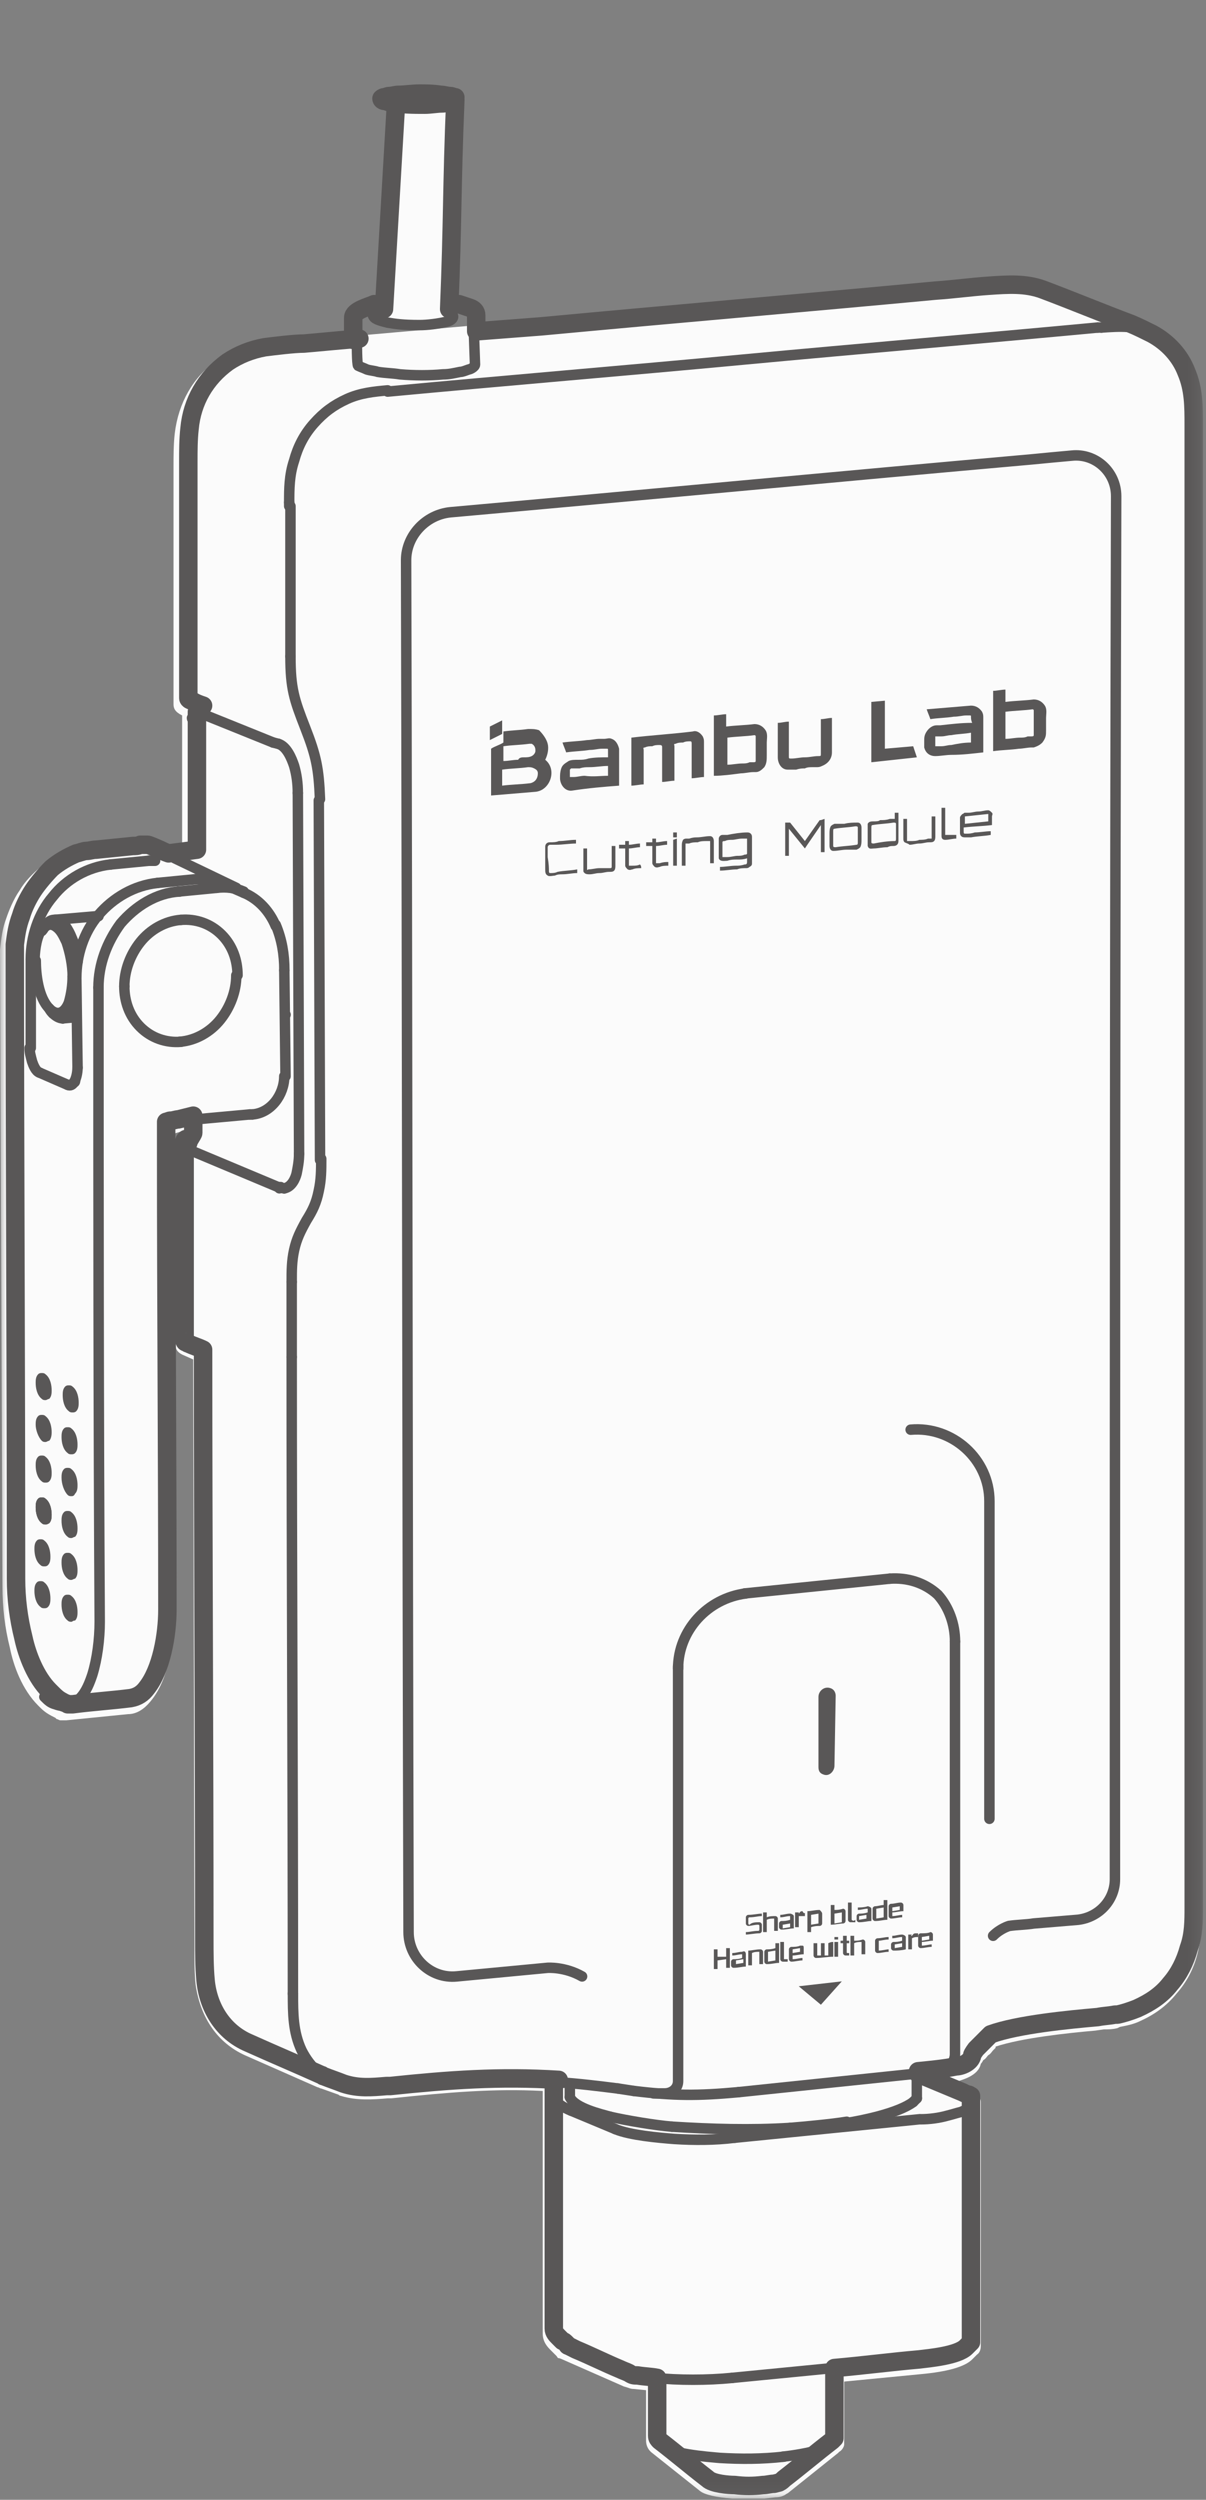 <svg width="98" height="203" viewBox="0 0 98 203" fill="none" xmlns="http://www.w3.org/2000/svg">
<rect x="0" y="0" width="98" height="203" fill="#808080" stroke="none"/>
<g clip-path="url(#clip0_10670_20389)">
<mask id="mask0_10670_20389" style="mask-type:luminance" maskUnits="userSpaceOnUse" x="0" y="0" width="98" height="203">
<path d="M97.8 0H0V202.9H97.8V0Z" fill="white"/>
</mask>
<g mask="url(#mask0_10670_20389)">
<path d="M30.898 25.7C30.998 25.7 31.198 25.8 31.698 25.9C32.298 26 32.798 26 34.198 26.1C34.598 26.1 35.398 26.1 36.298 25.8C36.198 25.7 36.098 25.6 36.098 25.5C36.098 25.4 35.998 25.3 35.998 25.2C36.198 21.6 36.198 19.1 36.298 16.7C36.398 14.5 36.398 12.1 36.498 8.8C36.298 8.8 36.098 8.9 35.898 8.9C35.498 9 34.998 9 34.498 9C34.198 9 33.398 9 32.598 8.9L31.698 25.2C31.698 25.4 31.498 25.6 31.298 25.6C31.198 25.6 31.198 25.6 31.098 25.6C30.998 25.7 30.998 25.7 30.898 25.7Z" fill="#FBFBFB"/>
<path d="M60.5 202.9C60.2 202.9 59.9 202.9 59.5 202.9C58.2 202.8 57.3 202.6 56.9 202.3L53 199.2C52.6 198.9 52.5 198.5 52.5 198.2V194.1L51.5 194C51.2 194 51.1 193.9 50.7 193.8L45.7 191.6C45.7 191.6 45.5 191.5 45.4 191.5C45.3 191.5 45.3 191.4 45.2 191.3L44.7 190.8C44.3 190.4 44.1 190 44.1 189.5V170V169.8C40.1 169.6 36.5 169.9 31.8 170.4H31.5C30.3 170.5 29 170.6 27.7 170.2C27.6 170.2 27.5 170.1 27.5 170.1L26.1 169.6C26 169.6 25.9 169.5 25.8 169.5L19.9 166.9C17.7 165.9 16.3 163.9 15.9 161.2C15.8 160.3 15.8 159.3 15.8 158.4V157.8L15.7 110.4L14.8 110C14.4 109.8 14.2 109.5 14.3 109.1V93.2C14.2 92.9 14.3 92.7 14.4 92.6C14.4 92.5 14.5 92.4 14.6 92.4C14.7 92.3 14.8 92.2 14.9 92.2C14.9 92.2 15 92.2 15 92.1V91.8L14 92.1V94.1L14.1 131.2C14.1 132.4 14 136.1 12.2 138.2C11.7 138.8 11.1 139.2 10.4 139.2L5.4 139.7C5.2 139.7 5.1 139.7 4.9 139.7C4.8 139.7 4.7 139.6 4.6 139.6L4.5 139.5C4.1 139.3 3.7 139.1 3.3 138.7L3.1 138.5C1.8 137.2 1.1 135.3 0.8 133.8C0.4 132.2 0.2 130.6 0.2 128.8L0 77.1C0.1 76.2 0.2 75.4 0.5 74.6C0.7 74 1.1 73 1.6 72.3C2 71.6 2.7 70.9 3.3 70.4C4 69.8 4.7 69.4 5.6 69.1H5.8C6 69 6.4 68.9 6.5 68.9L7.3 68.8L11.2 68.4C11.3 68.4 11.5 68.3 11.7 68.4C11.8 68.4 11.9 68.4 12.8 68.8L13.4 69L14.1 68.9L14.8 68.8V58.4C14.8 58.3 14.8 58.2 14.8 58.1C14.2 57.8 14.1 57.5 14.1 57.2V37.8C14.1 37 14.1 36.1 14.2 35.2C14.5 32.7 15.7 30.6 17.6 29.3C18.6 28.6 19.6 28.2 20.9 28C21.5 27.9 22.8 27.8 23.6 27.7H24.1C24.6 27.7 25 27.6 25.4 27.6C26.2 27.5 27.1 27.4 28.6 27.3L38.8 26.4C40.1 26.3 40.8 26.2 41.4 26.2C42 26.1 42.7 26.1 44 26L80.3 22.7C81.8 22.6 83.3 22.4 85 23.1L92.2 25.9C92.8 26.1 93.8 26.6 94 26.7C95.4 27.4 96.5 28.7 97.1 30.2C97.7 31.7 97.7 33.2 97.7 34.7C97.7 49.8 97.7 64.8 97.7 79.9V155.2C97.7 156.4 97.6 157.5 97.3 158.7C97 159.9 96.4 161 95.6 161.9C94.8 162.9 93.8 163.6 92.7 164.1C92.1 164.4 91.5 164.5 91 164.6L90.8 164.7C90.4 164.8 90.1 164.8 89.7 164.8L89 164.9C86.7 165.1 83 165.5 80.9 166.2C80.9 166.2 80.9 166.2 80.9 166.3L80.7 166.5C80.6 166.6 80.5 166.8 80.3 166.9C80.2 167 80.1 167.2 79.9 167.3C79.9 167.3 79.8 167.5 79.7 167.6C79.5 168.6 78.1 168.9 77.9 169C77.7 169 77.4 169.1 77.2 169.1L79.1 169.9L79 170.3C79 170.3 79 170.3 79.1 170.3L79.2 170C79.5 170.1 79.7 170.4 79.7 170.7V170.9V190.5C79.7 190.6 79.7 191 79.4 191.2L79 191.6C78.4 192.2 77 192.6 74.8 192.8L68.6 193.4V198.4V198.5C68.6 198.7 68.4 199 68.2 199.1L68.1 199.2L64.1 202.4C64 202.5 63.9 202.5 63.8 202.6C63.6 202.7 63.4 202.8 63 202.8L62.1 202.9C61.5 202.9 61 202.9 60.5 202.9Z" fill="#FBFBFB"/>
<path d="M37 8.1L36.9 8.2C36.8 8.2 36.7 8.3 36.6 8.3C36.4 8.3 36.2 8.4 35.9 8.4C35.5 8.4 35 8.5 34.5 8.5C33.7 8.5 32.5 8.5 31.7 8.3C31.5 8.3 31.4 8.2 31.3 8.2C31.1 8.2 31 8.1 31 8C31 8 31.1 7.9 31.2 7.9C31.3 7.9 31.5 7.8 31.6 7.8C31.9 7.8 32.1 7.7 32.4 7.7C32.9 7.7 33.5 7.6 34.1 7.6C34.6 7.6 35.2 7.6 35.8 7.7C36.1 7.7 36.3 7.8 36.6 7.8C36.7 7.8 36.9 7.9 37 7.9C36.9 8 37 8 37 8.1ZM37 8.1C36.7 15.4 36.8 17.8 36.5 25.1" stroke="#595757" stroke-width="1.5" stroke-linecap="round" stroke-linejoin="round"/>
<path d="M31.203 25.1L32.203 8" stroke="#595757" stroke-width="1.5" stroke-linecap="round" stroke-linejoin="round"/>
<path d="M38.803 26.9C41.403 26.7 41.403 26.7 44.003 26.5C54.703 25.5 65.303 24.6 76.003 23.6C77.503 23.5 78.903 23.3 80.403 23.2C81.903 23.1 83.303 23 84.703 23.5C87.103 24.4 89.503 25.4 91.903 26.3C92.403 26.5 93.203 26.9 93.603 27.1C94.903 27.8 95.903 28.9 96.403 30.2C97.003 31.6 97.003 33 97.003 34.5C97.003 57.4 97.003 80.3 97.003 103.2C97.003 119.3 97.003 135.5 97.003 151.6C97.003 152.6 97.003 153.6 97.003 154.6C97.003 154.7 97.003 154.8 97.003 154.9C97.003 156 97.003 157.1 96.603 158.2C96.303 159.3 95.803 160.3 95.103 161.1C94.403 162 93.503 162.6 92.403 163.1C91.903 163.3 91.303 163.5 90.803 163.6C90.703 163.6 90.603 163.6 90.603 163.6C90.103 163.7 89.703 163.7 89.203 163.8C86.903 164 82.703 164.4 80.503 165.2C80.403 165.3 80.403 165.3 80.303 165.4C80.203 165.5 80.203 165.5 80.103 165.6C80.003 165.7 79.803 165.9 79.703 166C79.603 166.1 79.403 166.3 79.303 166.4C79.303 166.4 79.003 166.8 79.003 166.9C78.903 167.5 78.103 167.8 77.703 167.8C76.703 168 75.603 168.1 74.603 168.2C74.603 168.3 74.603 168.3 74.603 168.4C75.803 168.9 77.003 169.4 78.203 169.9C78.403 170 78.603 170.1 78.703 170.1C78.703 170.1 78.803 170.1 78.803 170.2H78.903C78.903 170.3 78.903 170.4 78.903 170.5C78.903 177 78.903 183.5 78.903 190V190.2L78.803 190.3C78.703 190.4 78.603 190.5 78.503 190.6C77.803 191.3 75.503 191.5 74.703 191.6C72.403 191.8 70.103 192.1 67.803 192.3C67.803 194.1 67.803 196 67.803 197.8V197.9C67.803 197.9 67.803 197.9 67.803 198C67.703 198.1 67.703 198.1 67.603 198.2C66.303 199.2 65.003 200.3 63.703 201.3C63.603 201.4 63.503 201.5 63.303 201.6L62.903 201.7C62.603 201.7 62.303 201.8 62.003 201.8C61.203 201.9 60.503 201.9 59.703 201.8C59.203 201.8 57.903 201.7 57.503 201.3C56.203 200.3 54.903 199.2 53.603 198.2C53.503 198.1 53.403 198 53.403 197.8C53.403 196.2 53.403 194.6 53.403 193.1C52.903 193 52.403 193 51.803 192.9C51.503 192.9 51.403 192.9 51.103 192.7C50.903 192.6 50.603 192.5 50.403 192.4C49.203 191.9 48.003 191.3 46.803 190.8C46.603 190.7 46.403 190.6 46.203 190.5C46.203 190.5 46.103 190.5 46.103 190.4L46.003 190.3C45.903 190.2 45.803 190.1 45.703 190.1C45.603 190 45.503 189.9 45.403 189.8C45.203 189.6 45.003 189.4 45.003 189.1C45.003 182.6 45.003 176.1 45.003 169.6C45.003 169.5 45.003 169.4 45.003 169.3V169.2C45.103 169.1 45.303 169 45.403 168.9C40.603 168.6 36.503 168.9 31.703 169.4C31.603 169.4 31.503 169.4 31.403 169.4C30.203 169.5 29.103 169.6 27.903 169.2C27.403 169 26.803 168.8 26.303 168.6C26.203 168.6 26.203 168.5 26.103 168.5C24.103 167.6 22.203 166.8 20.203 165.9C18.103 165 16.903 163 16.703 160.8C16.603 159.7 16.603 158.6 16.603 157.5C16.603 141.5 16.503 125.6 16.503 109.6C16.103 109.4 15.703 109.3 15.303 109.1C15.203 109.1 15.203 109 15.103 109C15.003 109 15.003 108.9 15.003 108.8C15.003 103.4 15.003 98 15.003 92.7M15.003 92.7V92.6L15.103 92.5C15.203 92.5 15.303 92.4 15.403 92.4C15.603 92.3 14.803 92.7 15.003 92.7ZM15.003 92.7C14.903 92.7 15.303 92.8 15.303 92.8C15.203 92.8 15.703 92.1 15.703 92C15.703 91.5 15.703 91.1 15.703 90.6C15.303 90.7 14.903 90.8 14.503 90.9C14.303 90.9 14.103 91 13.903 91C13.703 91 13.603 91.1 13.503 91.1C13.503 91.2 13.503 91.6 13.503 91.7C13.503 91.9 13.503 92.1 13.503 92.3C13.503 92.7 13.503 93.1 13.503 93.5C13.503 105.9 13.603 118.3 13.603 130.7C13.603 132.8 13.103 135.6 11.903 137.1C11.603 137.5 11.203 137.8 10.603 137.9C9.003 138.1 7.403 138.2 5.903 138.4C5.803 138.4 5.803 138.4 5.703 138.4H5.503C5.403 138.3 5.203 138.3 5.103 138.2C4.703 138 4.503 137.8 4.203 137.5C4.103 137.4 4.003 137.3 4.003 137.3C2.903 136.2 2.203 134.4 1.903 133C1.503 131.4 1.303 129.8 1.303 128.2C1.303 111.1 1.203 93.9 1.203 76.8V76.7C1.303 75.9 1.403 75.2 1.703 74.4C1.903 73.7 2.303 72.9 2.703 72.3C3.103 71.7 3.703 71 4.203 70.5C4.803 70 5.503 69.6 6.203 69.3C6.303 69.3 6.803 69.1 7.003 69.1C7.303 69.1 7.503 69 7.803 69C8.803 68.9 9.803 68.8 10.803 68.7C11.003 68.7 11.203 68.7 11.403 68.6C11.503 68.6 11.603 68.6 11.703 68.6C11.803 68.6 11.903 68.6 12.003 68.6C12.103 68.6 13.003 69 13.003 69C13.203 69.1 13.403 69.2 13.703 69.3C14.503 69.2 15.303 69.1 16.003 69C16.003 65.3 16.003 61.6 16.003 57.9V57.8C16.003 57.8 16.003 57.8 16.103 57.7C16.203 57.6 16.403 57.4 16.503 57.3C16.203 57.2 15.903 57.1 15.603 56.9C15.503 56.9 15.303 56.8 15.303 56.7C15.303 53 15.303 49.4 15.303 45.7C15.303 43.9 15.303 42 15.303 40.2C15.303 39.3 15.303 38.4 15.303 37.5C15.303 36.6 15.303 35.7 15.403 34.8C15.603 32.6 16.703 30.7 18.503 29.4C19.403 28.8 20.403 28.4 21.503 28.2C22.303 28.1 23.903 27.9 24.703 27.9C25.903 27.8 26.803 27.7 29.203 27.5" stroke="#595757" stroke-width="1.5" stroke-linecap="round" stroke-linejoin="round"/>
<path d="M75.509 157.499V157.199L74.909 157.299V157.599L75.509 157.499ZM75.609 156.899C75.709 156.899 75.809 156.999 75.809 157.099C75.809 157.299 75.809 157.399 75.809 157.599C75.509 157.599 75.209 157.699 74.909 157.699C74.909 157.799 74.909 157.899 74.909 157.999C75.209 157.999 75.509 157.899 75.709 157.899C75.709 157.999 75.709 157.999 75.709 158.099C75.409 158.099 75.109 158.199 74.809 158.199C74.709 158.199 74.609 158.099 74.609 157.999C74.609 157.699 74.609 157.499 74.609 157.199C74.609 157.099 74.709 156.999 74.809 156.999C75.109 156.999 75.409 156.999 75.609 156.899Z" fill="#595757"/>
<path d="M74.105 157.2C74.205 157.1 74.205 157 74.405 157C74.505 157 74.505 157 74.605 157C74.605 157.1 74.605 157.2 74.605 157.3C74.405 157.3 74.305 157.3 74.105 157.4C74.105 157.7 74.105 158 74.105 158.3C74.005 158.3 73.905 158.3 73.805 158.3C73.805 157.9 73.805 157.5 73.805 157.1C73.905 157.1 74.005 157.1 74.105 157.1C74.005 157.2 74.005 157.2 74.105 157.2C74.105 157.3 74.105 157.3 74.105 157.2Z" fill="#595757"/>
<path d="M73.306 157.8L72.706 157.9V158.2L73.306 158.1V157.8ZM72.606 158.4C72.506 158.4 72.406 158.3 72.406 158.2C72.406 158.1 72.406 158 72.406 157.9C72.406 157.8 72.506 157.7 72.606 157.7C72.806 157.7 73.006 157.7 73.306 157.6C73.306 157.5 73.306 157.4 73.306 157.3C73.006 157.3 72.806 157.4 72.506 157.4C72.506 157.3 72.506 157.3 72.506 157.2C72.806 157.2 73.006 157.1 73.306 157.1C73.406 157.1 73.606 157.2 73.606 157.3C73.606 157.6 73.606 158 73.606 158.3C73.206 158.4 72.906 158.4 72.606 158.4Z" fill="#595757"/>
<path d="M72.511 155.2L73.111 155.1V154.8L72.511 154.9V155.2ZM72.511 155.6C72.811 155.6 73.111 155.5 73.311 155.5C73.311 155.6 73.311 155.6 73.311 155.7C73.011 155.7 72.711 155.8 72.411 155.8C72.311 155.8 72.211 155.7 72.211 155.6C72.211 155.3 72.211 155.1 72.211 154.8C72.211 154.7 72.311 154.6 72.411 154.6C72.711 154.6 72.911 154.5 73.211 154.5C73.311 154.5 73.411 154.6 73.411 154.7C73.411 154.9 73.411 155.1 73.411 155.2C73.111 155.2 72.811 155.3 72.511 155.3C72.511 155.5 72.511 155.6 72.511 155.6Z" fill="#595757"/>
<path d="M71.409 158.4C71.709 158.4 72.009 158.3 72.209 158.3C72.209 158.4 72.209 158.4 72.209 158.5C71.909 158.5 71.609 158.6 71.309 158.6C71.209 158.6 71.109 158.5 71.109 158.4C71.109 158.1 71.109 157.9 71.109 157.6C71.109 157.5 71.209 157.4 71.309 157.4C71.609 157.4 71.909 157.3 72.209 157.3C72.209 157.4 72.209 157.4 72.209 157.5C71.909 157.5 71.609 157.6 71.409 157.6C71.409 157.8 71.409 158.1 71.409 158.4Z" fill="#595757"/>
<path d="M71.806 154.7C71.806 154.6 71.806 154.5 71.806 154.3C71.906 154.3 72.006 154.3 72.106 154.3C72.106 154.8 72.106 155.3 72.106 155.9C71.806 155.9 71.506 156 71.106 156C71.006 156 70.906 155.9 70.906 155.8C70.906 155.5 70.906 155.3 70.906 155C70.906 154.9 71.006 154.8 71.106 154.8C71.306 154.8 71.606 154.7 71.806 154.7ZM71.806 155.7V154.9L71.206 155V155.8L71.806 155.7Z" fill="#595757"/>
<path d="M70.409 155.5L69.809 155.6V155.9L70.409 155.8V155.5ZM70.509 154.8C70.609 154.8 70.809 154.9 70.809 155C70.809 155.3 70.809 155.7 70.809 156C70.509 156 70.209 156.1 69.809 156.1C69.709 156.1 69.609 156 69.609 155.9C69.609 155.8 69.609 155.7 69.609 155.6C69.609 155.5 69.709 155.4 69.809 155.4C70.009 155.4 70.209 155.4 70.509 155.3C70.509 155.2 70.509 155.1 70.509 155C70.209 155 70.009 155.1 69.709 155.1C69.709 155 69.709 155 69.709 154.9C69.909 154.9 70.209 154.9 70.509 154.8Z" fill="#595757"/>
<path d="M70.309 158.7C70.209 158.7 70.109 158.7 70.009 158.7C70.009 158.4 70.009 158 70.009 157.7C69.809 157.7 69.609 157.7 69.409 157.8C69.409 158.1 69.409 158.5 69.409 158.8C69.309 158.8 69.209 158.8 69.109 158.8C69.109 158.3 69.109 157.8 69.109 157.2C69.209 157.2 69.309 157.2 69.409 157.2C69.409 157.3 69.409 157.4 69.409 157.6C69.609 157.6 69.809 157.6 70.109 157.5C70.209 157.5 70.309 157.6 70.309 157.7C70.309 158 70.309 158.3 70.309 158.7Z" fill="#595757"/>
<path d="M69.506 155.9C69.506 156 69.506 156 69.506 156.1C69.406 156.1 69.206 156.1 69.106 156.1C69.006 156.1 68.906 156 68.906 155.9C68.906 155.4 68.906 155 68.906 154.5C69.006 154.5 69.106 154.5 69.206 154.5C69.206 155 69.206 155.4 69.206 155.9C69.306 156 69.406 156 69.506 155.9Z" fill="#595757"/>
<path d="M69.005 158.6C69.005 158.7 69.005 158.7 69.005 158.8C68.905 158.8 68.805 158.8 68.705 158.8C68.605 158.8 68.505 158.7 68.505 158.6C68.505 158.3 68.505 158.1 68.505 157.8C68.405 157.8 68.305 157.8 68.305 157.8C68.305 157.7 68.305 157.7 68.305 157.6C68.405 157.6 68.505 157.6 68.505 157.6C68.505 157.5 68.505 157.3 68.505 157.2C68.605 157.2 68.705 157.2 68.805 157.2C68.805 157.3 68.805 157.4 68.805 157.6C68.905 157.6 69.005 157.6 69.005 157.6C69.005 157.7 69.005 157.7 69.005 157.8C68.905 157.8 68.805 157.8 68.805 157.8C68.805 158 68.805 158.3 68.805 158.5C68.805 158.6 68.805 158.6 68.905 158.6H69.005Z" fill="#595757"/>
<path d="M68.406 160.899L66.706 162.799L64.906 161.299L68.406 160.899Z" fill="#595757"/>
<path d="M68.105 157.7V158.9H67.805V157.7H68.105Z" fill="#595757"/>
<path d="M68.105 157.5H67.805V157.3H68.105V157.5Z" fill="#595757"/>
<path d="M68.408 156.1V155.3L67.808 155.4V156.2L68.408 156.1ZM68.708 155.2C68.708 155.5 68.708 155.7 68.708 156C68.708 156.1 68.608 156.2 68.508 156.2C68.208 156.2 67.908 156.3 67.508 156.3C67.508 155.8 67.508 155.2 67.508 154.7C67.608 154.7 67.708 154.7 67.808 154.7C67.808 154.8 67.808 154.9 67.808 155.1C68.008 155.1 68.208 155.1 68.508 155C68.608 155 68.708 155.1 68.708 155.2Z" fill="#595757"/>
<path d="M67.709 157.7C67.709 158.1 67.709 158.5 67.709 158.9C67.209 158.9 66.809 159 66.309 159C66.209 159 66.109 158.9 66.109 158.8C66.109 158.5 66.109 158.1 66.109 157.8C66.209 157.8 66.309 157.8 66.409 157.8C66.409 158.1 66.409 158.5 66.409 158.8C66.509 158.8 66.609 158.8 66.709 158.8C66.709 158.5 66.709 158.1 66.709 157.8C66.809 157.8 66.909 157.8 67.009 157.8C67.009 158.1 67.009 158.5 67.009 158.8C67.109 158.8 67.209 158.8 67.309 158.8C67.309 158.5 67.309 158.1 67.309 157.8C67.509 157.7 67.609 157.7 67.709 157.7Z" fill="#595757"/>
<path d="M66.509 155.4L65.909 155.5V156.3L66.509 156.2V155.4ZM66.809 155.4C66.809 155.7 66.809 155.9 66.809 156.2C66.809 156.3 66.709 156.4 66.609 156.4C66.409 156.4 66.209 156.4 65.909 156.5C65.909 156.6 65.909 156.8 65.909 156.9C65.809 156.9 65.709 156.9 65.609 156.9C65.609 156.3 65.609 155.8 65.609 155.2C65.909 155.2 66.209 155.1 66.609 155.1C66.709 155.2 66.809 155.3 66.809 155.4Z" fill="#595757"/>
<path d="M65.409 155.3C65.409 155.4 65.409 155.5 65.409 155.6C65.209 155.6 65.109 155.6 64.909 155.6C64.909 155.9 64.909 156.2 64.909 156.5C64.809 156.5 64.709 156.5 64.609 156.5C64.609 156.1 64.609 155.7 64.609 155.3C64.709 155.3 64.809 155.3 64.909 155.3C64.909 155.4 64.909 155.4 64.909 155.5V155.4C65.009 155.3 65.009 155.2 65.209 155.2C65.309 155.4 65.409 155.4 65.409 155.3Z" fill="#595757"/>
<path d="M65.009 158.2L64.409 158.3V158.6L65.009 158.5V158.2ZM64.109 158.3C64.109 158.2 64.209 158.1 64.309 158.1C64.509 158.1 64.809 158.1 65.009 158C65.009 158 65.109 158 65.209 158C65.309 158 65.309 158.1 65.309 158.2C65.309 158.4 65.309 158.5 65.309 158.7C65.009 158.7 64.709 158.8 64.409 158.8C64.409 158.9 64.409 159 64.409 159.1C64.709 159.1 65.009 159 65.209 159C65.209 159.1 65.209 159.1 65.209 159.2C64.909 159.2 64.609 159.3 64.309 159.3C64.209 159.3 64.109 159.2 64.109 159.1C64.109 158.8 64.109 158.6 64.109 158.3Z" fill="#595757"/>
<path d="M64.006 159.1C64.006 159.2 64.006 159.2 64.006 159.3C63.906 159.3 63.706 159.3 63.606 159.3C63.506 159.3 63.406 159.2 63.406 159.1C63.406 158.6 63.406 158.2 63.406 157.7C63.506 157.7 63.606 157.7 63.706 157.7C63.706 158.2 63.706 158.6 63.706 159.1C63.806 159.1 63.906 159.1 64.006 159.1Z" fill="#595757"/>
<path d="M63.505 155.999C63.705 155.999 63.905 155.999 64.205 155.899C64.205 155.799 64.205 155.699 64.205 155.599C63.905 155.599 63.705 155.699 63.405 155.699C63.405 155.599 63.405 155.599 63.405 155.499C63.705 155.499 63.905 155.399 64.205 155.399C64.305 155.399 64.505 155.499 64.505 155.599C64.505 155.899 64.505 156.199 64.505 156.599C64.205 156.599 63.905 156.699 63.505 156.699C63.405 156.699 63.305 156.599 63.305 156.499C63.305 156.399 63.305 156.299 63.305 156.199C63.305 156.099 63.405 155.999 63.505 155.999ZM64.205 156.499V156.199L63.605 156.299V156.599L64.205 156.499Z" fill="#595757"/>
<path d="M62.409 159.3L63.009 159.2V158.4L62.409 158.5V159.3ZM63.309 157.8C63.309 158.3 63.309 158.9 63.309 159.4C63.009 159.4 62.709 159.5 62.309 159.5C62.209 159.5 62.109 159.4 62.109 159.3C62.109 159 62.109 158.8 62.109 158.5C62.109 158.4 62.209 158.3 62.309 158.3C62.509 158.3 62.709 158.3 63.009 158.2C63.009 158.1 63.009 158 63.009 157.8C63.109 157.8 63.209 157.8 63.309 157.8Z" fill="#595757"/>
<path d="M63.008 155.6C63.108 155.6 63.208 155.7 63.208 155.8C63.208 156.1 63.208 156.5 63.208 156.8C63.108 156.8 63.008 156.8 62.908 156.8C62.908 156.5 62.908 156.1 62.908 155.8C62.708 155.8 62.508 155.8 62.308 155.9C62.308 156.2 62.308 156.6 62.308 156.9C62.208 156.9 62.108 156.9 62.008 156.9C62.008 156.4 62.008 155.9 62.008 155.3C62.108 155.3 62.208 155.3 62.308 155.3C62.308 155.4 62.308 155.5 62.308 155.7C62.508 155.6 62.808 155.6 63.008 155.6Z" fill="#595757"/>
<path d="M62.005 158.5C62.005 158.8 62.005 159.2 62.005 159.5C61.905 159.5 61.805 159.5 61.705 159.5C61.705 159.2 61.705 158.8 61.705 158.5C61.505 158.5 61.305 158.5 61.105 158.6C61.105 158.9 61.105 159.3 61.105 159.6C61.005 159.6 60.905 159.6 60.805 159.6C60.805 159.2 60.805 158.8 60.805 158.4C61.105 158.4 61.405 158.3 61.805 158.3C61.905 158.3 62.005 158.4 62.005 158.5Z" fill="#595757"/>
<path d="M61.709 156.099C61.809 156.099 61.909 156.199 61.909 156.299C61.909 156.499 61.909 156.599 61.909 156.799C61.909 156.899 61.809 156.999 61.709 156.999C61.309 156.999 60.909 157.099 60.609 157.099C60.609 156.999 60.609 156.899 60.609 156.899C60.909 156.899 61.209 156.799 61.609 156.799C61.609 156.799 61.709 156.799 61.709 156.699C61.709 156.599 61.709 156.499 61.709 156.399C61.709 156.399 61.709 156.299 61.609 156.299C61.309 156.299 61.009 156.399 60.809 156.399C60.709 156.399 60.609 156.299 60.609 156.199C60.609 155.999 60.609 155.899 60.609 155.699C60.609 155.599 60.709 155.499 60.809 155.499C61.209 155.499 61.609 155.399 61.909 155.399C61.909 155.499 61.909 155.599 61.909 155.599C61.609 155.599 61.309 155.699 60.909 155.699C60.909 155.699 60.809 155.699 60.809 155.799C60.809 155.899 60.809 155.999 60.809 156.199C60.809 156.199 60.809 156.299 60.909 156.299C61.109 156.099 61.409 156.099 61.709 156.099Z" fill="#595757"/>
<path d="M59.806 159.2V159.5L60.406 159.4V159.1L59.806 159.2ZM60.606 158.7C60.606 159 60.606 159.4 60.606 159.7C60.306 159.7 60.006 159.8 59.606 159.8C59.506 159.8 59.406 159.7 59.406 159.6C59.406 159.5 59.406 159.4 59.406 159.3C59.406 159.2 59.506 159.1 59.606 159.1C59.806 159.1 60.006 159.1 60.306 159C60.306 158.9 60.306 158.8 60.306 158.7C60.006 158.7 59.806 158.8 59.506 158.8C59.506 158.7 59.506 158.7 59.506 158.6C59.806 158.6 60.006 158.5 60.306 158.5C60.506 158.4 60.606 158.5 60.606 158.7Z" fill="#595757"/>
<path d="M59.008 159.8V159.1L58.308 159.2V159.9H58.008V158.3H58.308V158.9H59.008V158.2H59.308V159.8H59.008Z" fill="#595757"/>
<path d="M84.703 60.3C84.503 60.5 84.303 60.6 84.003 60.7C83.903 60.7 83.803 60.7 83.803 60.7C83.503 60.7 83.103 60.8 82.803 60.8C82.103 60.9 81.403 60.9 80.703 61C80.703 59.4 80.703 57.8 80.703 56.1C81.003 56.1 81.403 56 81.703 56C81.703 56.3 81.703 56.6 81.703 57C82.503 56.9 83.203 56.9 84.003 56.8C84.403 56.8 84.703 57 84.903 57.3C85.103 57.6 85.003 58 85.003 58.3C85.003 58.6 85.003 59 85.003 59.3C85.003 59.7 85.003 59.9 84.703 60.3ZM84.003 58.6C84.003 58.4 84.003 58.2 84.003 58.1C84.003 58 84.003 57.9 84.003 57.9C84.003 57.8 84.003 57.8 84.003 57.7C84.003 57.6 83.903 57.6 83.903 57.6C83.203 57.7 82.503 57.7 81.703 57.8C81.703 58.5 81.703 59.3 81.703 60C82.103 60 82.503 59.9 82.903 59.9C83.103 59.9 83.303 59.9 83.503 59.8C83.603 59.8 83.703 59.8 83.803 59.8C83.903 59.8 84.003 59.8 84.003 59.7C84.003 59.3 84.003 59 84.003 58.6Z" fill="#595757"/>
<path d="M80.608 67C79.808 67.1 79.108 67.1 78.308 67.2C78.308 67.3 78.308 67.4 78.308 67.5C78.308 67.7 78.308 67.7 78.508 67.7C78.708 67.7 78.908 67.7 79.208 67.6C79.608 67.6 80.108 67.5 80.508 67.5C80.508 67.6 80.508 67.7 80.508 67.8C80.008 67.9 79.408 67.9 78.908 68C78.808 68 78.608 68 78.508 68C78.308 68 78.208 68 78.108 67.9C78.008 67.8 78.008 67.7 78.008 67.6C78.008 67.5 78.008 67.3 78.008 67.2C78.008 67.1 78.008 66.9 78.008 66.8C78.008 66.7 78.008 66.5 78.008 66.4C78.008 66.3 78.108 66.2 78.208 66.1C78.308 66.1 78.308 66 78.408 66C78.508 66 78.608 66 78.708 66C79.008 66 79.208 65.9 79.508 65.9C79.808 65.9 80.008 65.8 80.308 65.8C80.408 65.8 80.508 65.9 80.608 66C80.708 66.1 80.608 66.2 80.608 66.3C80.608 66.5 80.608 66.8 80.608 67ZM80.308 66.7V66.1L78.408 66.3V66.9L80.308 66.7Z" fill="#595757"/>
<path d="M77.708 67.8C77.708 67.9 77.708 68 77.708 68.1C77.408 68.1 77.108 68.2 76.808 68.2C76.608 68.2 76.508 68.1 76.508 67.9C76.508 67.8 76.508 67.7 76.508 67.7C76.508 67.6 76.508 67.5 76.508 67.5C76.508 66.9 76.508 66.3 76.508 65.6C76.608 65.6 76.708 65.6 76.808 65.6C76.808 66 76.808 66.4 76.808 66.7C76.808 66.9 76.808 67.1 76.808 67.3C76.808 67.4 76.808 67.5 76.808 67.6C76.808 67.7 76.808 67.8 76.808 67.8H77.008C77.108 67.8 77.208 67.8 77.208 67.8C77.408 67.8 77.608 67.8 77.708 67.8Z" fill="#595757"/>
<path d="M78.902 60.3C78.902 60 78.902 59.8 78.902 59.5C78.402 59.6 77.802 59.6 77.302 59.7C77.002 59.7 76.802 59.8 76.502 59.8C76.402 59.8 76.302 59.8 76.202 59.8C76.102 59.8 76.102 59.8 76.002 59.8C76.002 59.8 76.002 59.8 76.002 59.9C76.002 60 76.002 60.1 76.002 60.2C76.002 60.3 76.002 60.4 76.002 60.5V60.6C76.102 60.6 76.102 60.6 76.202 60.6C76.302 60.6 76.402 60.6 76.502 60.6C76.802 60.6 77.002 60.5 77.302 60.5C77.802 60.4 78.302 60.3 78.902 60.3ZM78.902 58.2C78.902 58.1 78.902 58.1 78.802 58.1C78.702 58.1 78.502 58.1 78.502 58.1C78.202 58.1 77.902 58.2 77.502 58.2C76.902 58.3 76.202 58.3 75.602 58.4C75.502 58.1 75.402 57.9 75.302 57.6C76.502 57.5 77.702 57.4 78.902 57.3C79.302 57.3 79.602 57.5 79.802 57.8C79.902 58 79.902 58.1 79.902 58.3C79.902 58.5 79.902 58.7 79.902 58.9C79.902 59.6 79.902 60.4 79.902 61.1C79.002 61.2 78.202 61.3 77.302 61.3C76.902 61.3 76.402 61.4 76.002 61.4C75.502 61.4 75.202 61.1 75.102 60.7C75.102 60.5 75.102 60.4 75.102 60.2C75.102 59.9 75.102 59.7 75.302 59.4C75.502 59.1 75.802 58.9 76.102 58.9C76.202 58.9 76.302 58.9 76.402 58.9C77.302 58.8 78.102 58.7 79.002 58.7C78.902 58.5 78.902 58.3 78.902 58.2Z" fill="#595757"/>
<path d="M73.506 68.4C73.406 68.3 73.406 68.2 73.406 68.1C73.406 67.6 73.406 67 73.406 66.5C73.506 66.5 73.606 66.5 73.706 66.5C73.706 67 73.706 67.4 73.706 67.9C73.706 68 73.706 68.1 73.706 68.2V68.3C73.706 68.3 73.706 68.3 73.806 68.3C73.906 68.3 74.006 68.3 74.006 68.3C74.206 68.3 74.506 68.3 74.706 68.2C74.906 68.2 75.206 68.2 75.406 68.1C75.506 68.1 75.506 68.1 75.606 68.1C75.606 68.1 75.606 68.1 75.706 68.1V68C75.706 67.9 75.706 67.8 75.706 67.7C75.706 67.2 75.706 66.8 75.706 66.3C75.806 66.3 75.906 66.3 76.006 66.3C76.006 66.8 76.006 67.4 76.006 67.9C76.006 68 76.006 68.2 75.906 68.3C75.806 68.4 75.706 68.4 75.506 68.4C75.206 68.4 75.006 68.5 74.706 68.5C74.406 68.5 74.206 68.6 73.906 68.6C73.806 68.5 73.706 68.5 73.506 68.4C73.606 68.4 73.606 68.4 73.506 68.4Z" fill="#595757"/>
<path d="M71.905 60.8L74.205 60.6L74.505 61.5L70.805 61.9V57L71.905 56.9V60.8Z" fill="#595757"/>
<path d="M72.708 68.3C72.808 68.3 72.808 68.2 72.808 68.1C72.808 67.9 72.808 67.7 72.808 67.5C72.808 67.4 72.808 67.3 72.808 67.2C72.808 67.1 72.808 67 72.808 66.9C72.808 66.8 72.708 66.8 72.608 66.8C72.008 66.9 71.508 66.9 70.908 67C70.808 67 70.808 67.1 70.808 67.2C70.808 67.4 70.808 67.6 70.808 67.8C70.808 67.9 70.808 68 70.808 68.1C70.808 68.2 70.808 68.3 70.808 68.4C70.808 68.5 70.908 68.5 71.008 68.5C71.508 68.4 72.108 68.3 72.708 68.3ZM73.008 67.7C73.008 67.9 73.008 68.1 73.008 68.3C73.008 68.6 72.808 68.7 72.608 68.7C72.408 68.7 72.308 68.7 72.108 68.8C71.708 68.8 71.308 68.9 71.008 68.9C70.808 68.9 70.608 69 70.508 68.7C70.508 68.6 70.508 68.2 70.508 68.1C70.508 67.9 70.508 67.7 70.508 67.5C70.508 67.4 70.508 67.3 70.508 67.2C70.508 67.1 70.508 67 70.508 66.9C70.608 66.7 70.808 66.7 71.008 66.7C71.208 66.7 71.408 66.7 71.508 66.6C71.808 66.6 72.008 66.6 72.308 66.5C72.408 66.5 72.508 66.5 72.708 66.5C72.708 66.3 72.708 66.2 72.708 66C72.808 66 72.908 66 73.008 66C73.008 66.4 73.008 66.8 73.008 67.1C73.008 67.3 73.008 67.5 73.008 67.7Z" fill="#595757"/>
<path d="M69.706 67.5C69.706 67.4 69.706 67.3 69.706 67.2C69.706 67.1 69.606 67.1 69.506 67.1C68.906 67.2 68.406 67.2 67.806 67.3C67.706 67.3 67.706 67.4 67.706 67.5C67.706 67.7 67.706 67.9 67.706 68.1C67.706 68.2 67.706 68.3 67.706 68.4C67.706 68.5 67.706 68.6 67.706 68.7C67.706 68.8 67.806 68.8 67.906 68.8C68.506 68.7 69.006 68.7 69.606 68.6C69.706 68.6 69.706 68.5 69.706 68.4C69.706 68.2 69.706 68 69.706 67.8C69.706 67.7 69.706 67.6 69.706 67.5ZM69.706 66.8C69.906 66.8 70.006 67 70.006 67.2C70.006 67.4 70.006 67.6 70.006 67.7C70.006 67.9 70.006 68.1 70.006 68.2C70.006 68.4 70.006 68.6 69.906 68.8C69.806 68.9 69.806 68.9 69.606 69C69.506 69 69.406 69 69.306 69C69.106 69 68.906 69 68.806 69C68.406 69 68.106 69.1 67.706 69.1C67.506 69.1 67.406 68.9 67.406 68.7C67.406 68.5 67.406 68.3 67.406 68.2C67.406 68 67.406 67.8 67.406 67.7C67.406 67.5 67.406 67.3 67.506 67.1C67.606 67 67.606 67 67.806 66.9C67.906 66.9 68.006 66.9 68.106 66.9C68.306 66.9 68.406 66.9 68.606 66.9C69.006 66.8 69.306 66.8 69.706 66.8Z" fill="#595757"/>
<path d="M67.603 61.1C67.603 61.6 67.303 62 66.803 62.2C66.603 62.3 66.503 62.3 66.303 62.3C66.203 62.3 66.103 62.3 66.003 62.3C65.803 62.3 65.603 62.3 65.403 62.4C65.203 62.4 65.003 62.4 64.703 62.5C64.603 62.5 64.503 62.5 64.403 62.5C64.303 62.5 64.103 62.5 64.003 62.5C63.503 62.5 63.203 62 63.203 61.5C63.203 60.6 63.203 59.6 63.203 58.7C63.503 58.7 63.803 58.6 64.103 58.6C64.103 59.3 64.103 60 64.103 60.7C64.103 60.9 64.103 61.2 64.103 61.4C64.103 61.6 64.103 61.6 64.303 61.6C64.703 61.6 65.003 61.5 65.403 61.5C65.803 61.5 66.103 61.4 66.503 61.4C66.703 61.4 66.703 61.4 66.703 61.2C66.703 61 66.703 60.7 66.703 60.5C66.703 59.8 66.703 59.1 66.703 58.4C67.003 58.4 67.303 58.3 67.603 58.3C67.603 59.2 67.603 60.1 67.603 61.1Z" fill="#595757"/>
<path d="M67.005 66.5V69.2H66.705V67L65.605 68.6L65.405 68.9L64.105 67.3V69.5H63.805V66.8H64.205L65.405 68.3L66.605 66.6C66.605 66.6 66.605 66.6 66.705 66.6L67.005 66.5Z" fill="#595757"/>
<path d="M62.108 62.3C61.908 62.5 61.708 62.7 61.408 62.7C61.308 62.7 61.208 62.7 61.208 62.7C60.908 62.7 60.508 62.8 60.208 62.8C59.408 62.9 58.708 63 58.008 63C58.008 61.4 58.008 59.8 58.008 58.1C58.308 58.1 58.708 58 59.008 58C59.008 58.3 59.008 58.6 59.008 59C59.808 58.9 60.508 58.9 61.308 58.8C61.708 58.8 62.008 59 62.208 59.3C62.408 59.6 62.308 60 62.308 60.3C62.308 60.7 62.308 61 62.308 61.3C62.308 61.7 62.308 62 62.108 62.3ZM61.408 60.1C61.408 60 61.408 60 61.408 59.9C61.408 59.8 61.408 59.8 61.408 59.8C61.408 59.7 61.308 59.7 61.308 59.7C60.608 59.8 59.908 59.8 59.108 59.9C59.108 60.6 59.108 61.4 59.108 62.1C59.508 62.1 59.908 62 60.308 62C60.508 62 60.708 62 60.908 61.9C61.008 61.9 61.108 61.9 61.208 61.9C61.308 61.9 61.408 61.9 61.408 61.8C61.408 61.4 61.408 61.1 61.408 60.7C61.408 60.5 61.408 60.3 61.408 60.1Z" fill="#595757"/>
<path d="M60.706 67.6C60.806 67.6 60.906 67.6 61.006 67.7C61.106 67.8 61.106 67.9 61.106 68C61.106 68.2 61.106 68.5 61.106 68.7C61.106 69.2 61.106 69.6 61.106 70.1C61.106 70.2 61.106 70.3 60.906 70.4C60.806 70.5 60.706 70.5 60.606 70.5C60.406 70.5 60.106 70.5 59.906 70.6C59.406 70.6 59.006 70.7 58.506 70.7C58.506 70.6 58.506 70.5 58.506 70.4C58.906 70.4 59.406 70.3 59.806 70.3C60.006 70.3 60.206 70.3 60.506 70.2C60.606 70.2 60.706 70.2 60.706 70C60.706 69.9 60.706 69.8 60.706 69.7C60.406 69.8 60.206 69.8 59.906 69.8C59.606 69.8 59.406 69.8 59.106 69.9C58.906 69.9 58.506 70 58.406 69.7C58.406 69.6 58.406 69 58.406 68.9C58.406 68.8 58.406 68.2 58.406 68.1C58.406 68 58.506 67.8 58.706 67.8C58.806 67.8 58.906 67.8 59.106 67.8C59.606 67.7 60.206 67.6 60.706 67.6ZM60.706 69.3C60.706 69 60.706 68.7 60.706 68.5C60.706 68.4 60.706 68.3 60.706 68.2C60.706 68.1 60.706 68.1 60.706 68.1C60.706 68.1 60.706 68.1 60.606 68.1C60.506 68.1 60.406 68.1 60.306 68.1C60.006 68.1 59.706 68.2 59.506 68.2C59.306 68.2 59.106 68.2 58.906 68.3C58.806 68.3 58.706 68.3 58.706 68.4C58.706 68.7 58.706 69 58.706 69.2C58.706 69.3 58.706 69.4 58.706 69.5V69.6C58.706 69.6 58.706 69.6 58.806 69.6C58.906 69.6 59.006 69.6 59.106 69.6C59.406 69.6 59.706 69.5 59.906 69.5C60.106 69.5 60.306 69.5 60.506 69.4C60.606 69.4 60.706 69.4 60.706 69.3Z" fill="#595757"/>
<path d="M56.606 68C57.006 68 57.306 67.9 57.706 67.9C57.906 67.9 58.006 68.1 58.006 68.3C58.006 68.5 58.006 68.7 58.006 68.9C58.006 69.3 58.006 69.7 58.006 70.1C57.906 70.1 57.806 70.1 57.706 70.1C57.706 69.6 57.706 69.2 57.706 68.7C57.706 68.6 57.706 68.5 57.706 68.4V68.3C57.706 68.3 57.706 68.3 57.606 68.3C57.506 68.3 57.406 68.3 57.406 68.3C57.206 68.3 56.906 68.3 56.706 68.4C56.506 68.4 56.206 68.4 56.006 68.5C55.906 68.5 55.806 68.5 55.806 68.5C55.806 68.5 55.806 68.5 55.706 68.5V68.6C55.706 68.7 55.706 68.8 55.706 68.9C55.706 69.4 55.706 69.8 55.706 70.3C55.606 70.3 55.506 70.3 55.406 70.3C55.406 69.9 55.406 69.6 55.406 69.2C55.406 69 55.406 68.8 55.406 68.7C55.406 68.5 55.406 68.4 55.506 68.2C55.606 68.1 55.706 68.1 55.806 68.1C55.906 68.1 56.006 68.1 56.006 68.1C56.306 68 56.506 68 56.606 68Z" fill="#595757"/>
<path d="M54.703 68.2L55.003 68.1V70.3H54.703V70V68.5V68.2Z" fill="#595757"/>
<path d="M55.003 67.6V68H54.703V67.6H55.003Z" fill="#595757"/>
<path d="M54.308 70C54.308 70.1 54.308 70.2 54.308 70.3C54.108 70.3 53.808 70.3 53.608 70.4C53.508 70.4 53.408 70.5 53.208 70.4C53.108 70.3 53.008 70.2 53.008 70.1C53.008 69.6 53.008 69.1 53.008 68.7C52.808 68.7 52.708 68.7 52.508 68.7C52.508 68.6 52.508 68.5 52.508 68.4C52.708 68.4 52.808 68.4 53.008 68.4C53.008 68.3 53.008 68.2 53.008 68.1C53.108 68.1 53.208 68.1 53.308 68.1C53.308 68.2 53.308 68.3 53.308 68.4C53.608 68.4 53.908 68.3 54.208 68.3C54.208 68.4 54.208 68.5 54.208 68.6C53.908 68.6 53.608 68.7 53.308 68.7C53.308 69.1 53.308 69.5 53.308 69.9C53.308 70 53.308 70.1 53.308 70.1H53.408C53.508 70.1 53.508 70.1 53.608 70.1C53.908 70 54.108 70 54.308 70Z" fill="#595757"/>
<path d="M57.105 59.8C57.205 60 57.205 60.1 57.205 60.3C57.205 60.5 57.205 60.7 57.205 60.9C57.205 61.6 57.205 62.4 57.205 63.1C56.905 63.1 56.505 63.2 56.205 63.2C56.205 62.6 56.205 61.9 56.205 61.3C56.205 61 56.205 60.7 56.205 60.4C56.205 60.3 56.205 60.2 56.105 60.2C55.905 60.2 55.705 60.2 55.505 60.3C55.305 60.3 55.105 60.3 54.905 60.4C54.705 60.4 54.805 60.5 54.805 60.6C54.805 60.9 54.805 61.2 54.805 61.5C54.805 62.1 54.805 62.8 54.805 63.4C54.505 63.4 54.105 63.5 53.805 63.5C53.805 62.9 53.805 62.2 53.805 61.6C53.805 61.3 53.805 61 53.805 60.7C53.805 60.6 53.805 60.5 53.605 60.5C53.405 60.5 53.205 60.5 53.005 60.6C52.805 60.6 52.605 60.6 52.405 60.7C52.205 60.7 52.305 60.8 52.305 60.9C52.305 61.2 52.305 61.5 52.305 61.8C52.305 62.4 52.305 63.1 52.305 63.7C52.005 63.7 51.605 63.8 51.305 63.8C51.305 62.5 51.305 61.2 51.305 59.9C53.005 59.7 54.705 59.6 56.305 59.4C56.605 59.3 56.905 59.5 57.105 59.8Z" fill="#595757"/>
<path d="M52.105 70.5C51.905 70.5 51.605 70.5 51.405 70.6C51.305 70.6 51.205 70.7 51.005 70.6C50.905 70.5 50.805 70.4 50.805 70.3C50.805 69.8 50.805 69.3 50.805 68.9C50.605 68.9 50.505 68.9 50.305 68.9C50.305 68.8 50.305 68.7 50.305 68.6C50.505 68.6 50.605 68.6 50.805 68.6C50.805 68.5 50.805 68.4 50.805 68.3C50.905 68.3 51.005 68.3 51.105 68.3C51.105 68.4 51.105 68.5 51.105 68.6C51.405 68.6 51.705 68.5 52.005 68.5C52.005 68.6 52.005 68.7 52.005 68.8C51.705 68.8 51.405 68.9 51.105 68.9C51.105 69.3 51.105 69.7 51.105 70.1C51.105 70.2 51.105 70.3 51.105 70.3H51.205C51.305 70.3 51.305 70.3 51.405 70.3C51.605 70.3 51.805 70.3 52.005 70.2C52.105 70.3 52.105 70.4 52.105 70.5Z" fill="#595757"/>
<path d="M49.206 70.5C49.306 70.5 49.506 70.5 49.606 70.5C49.606 70.5 49.706 70.5 49.706 70.4C49.706 69.8 49.706 69.3 49.706 68.7C49.806 68.7 49.906 68.7 50.006 68.7C50.006 69.2 50.006 69.8 50.006 70.3C50.006 70.4 50.006 70.6 49.906 70.7C49.806 70.8 49.706 70.8 49.506 70.8C49.206 70.8 49.006 70.9 48.706 70.9C48.406 70.9 48.206 71 47.906 71C47.806 71 47.606 71 47.506 70.9C47.406 70.8 47.406 70.8 47.406 70.7C47.406 70.6 47.406 70.6 47.406 70.5C47.406 70 47.406 69.4 47.406 68.9C47.506 68.9 47.606 68.9 47.706 68.9C47.706 69.2 47.706 69.5 47.706 69.8C47.706 70 47.706 70.1 47.706 70.3C47.706 70.4 47.706 70.4 47.706 70.5V70.6C47.706 70.7 47.806 70.6 47.806 70.6C48.106 70.6 48.406 70.5 48.706 70.5C48.806 70.5 49.006 70.5 49.206 70.5Z" fill="#595757"/>
<path d="M49.408 62.999C49.408 62.7 49.408 62.499 49.408 62.2C48.908 62.2 48.408 62.3 47.908 62.3C47.608 62.3 47.408 62.3 47.108 62.4C47.008 62.4 46.808 62.4 46.708 62.4C46.608 62.4 46.508 62.4 46.408 62.4L46.308 62.499C46.308 62.599 46.308 62.8 46.308 62.9V62.999C46.308 62.999 46.308 62.999 46.308 63.099C46.308 63.099 46.308 63.099 46.408 63.099C46.508 63.099 46.508 63.099 46.608 63.099C46.908 63.099 47.208 62.999 47.508 62.999C48.208 63.099 48.808 62.999 49.408 62.999ZM49.308 60.8C49.208 60.8 49.008 60.8 48.908 60.8C48.608 60.8 48.308 60.9 47.908 60.9C47.308 60.999 46.708 60.999 46.008 61.099C45.908 60.8 45.808 60.599 45.708 60.3C46.408 60.2 47.008 60.2 47.708 60.099C48.008 60.099 48.408 59.999 48.708 59.999C48.808 59.999 48.908 59.999 49.108 59.999C49.308 59.999 49.508 59.9 49.708 59.999C50.008 60.099 50.208 60.4 50.308 60.8C50.308 60.999 50.308 61.2 50.308 61.4C50.308 61.499 50.308 61.7 50.308 61.8C50.308 62.499 50.308 63.099 50.308 63.8C49.008 63.9 47.808 63.999 46.508 64.2C45.908 64.299 45.508 63.7 45.508 63.2C45.508 62.9 45.508 62.7 45.608 62.4C45.708 62.099 45.908 61.999 46.208 61.8C46.408 61.7 46.708 61.7 47.008 61.7C47.308 61.7 47.508 61.7 47.808 61.599C48.308 61.499 48.908 61.499 49.408 61.499C49.408 61.3 49.408 61.2 49.408 60.999C49.408 60.8 49.408 60.8 49.308 60.8Z" fill="#595757"/>
<path d="M44.605 70.7C44.605 70.8 44.605 70.9 44.705 70.9C44.905 70.9 45.105 70.9 45.305 70.8C45.805 70.7 46.405 70.7 46.905 70.6C46.905 70.7 46.905 70.8 46.905 70.9C46.505 70.9 46.105 71 45.705 71C45.505 71 45.305 71 45.105 71.1C45.005 71.1 44.605 71.2 44.505 71.1C44.305 71 44.305 70.8 44.305 70.6C44.305 70.4 44.305 70.2 44.305 70C44.305 69.6 44.305 69.2 44.305 68.8C44.305 68.7 44.305 68.6 44.405 68.5C44.505 68.4 44.605 68.4 44.705 68.4C44.905 68.4 45.205 68.4 45.405 68.3C45.905 68.3 46.305 68.2 46.805 68.2C46.805 68.3 46.805 68.4 46.805 68.5C46.305 68.5 45.705 68.6 45.205 68.6C45.005 68.6 44.905 68.6 44.705 68.6C44.605 68.6 44.505 68.7 44.505 68.8C44.505 69.1 44.505 69.3 44.505 69.6C44.605 70.2 44.605 70.5 44.605 70.7Z" fill="#595757"/>
<path d="M43.706 62.8C43.706 62.6 43.606 62.5 43.406 62.4C43.206 62.3 43.106 62.3 42.906 62.3C42.206 62.4 41.506 62.4 40.806 62.5C40.806 62.9 40.806 63.4 40.806 63.8C41.606 63.7 42.306 63.7 43.106 63.6C43.506 63.5 43.706 63.2 43.706 62.8ZM42.606 61.5C42.806 61.5 43.006 61.5 43.206 61.4C43.406 61.3 43.506 61.1 43.506 61V60.9C43.506 60.7 43.406 60.5 43.206 60.4C43.106 60.4 43.106 60.4 43.006 60.4C42.306 60.5 41.606 60.5 40.906 60.6C40.906 61 40.906 61.4 40.906 61.8C41.306 61.8 41.706 61.7 42.106 61.7C42.206 61.5 42.406 61.5 42.606 61.5ZM44.506 60.4C44.606 60.8 44.506 61.3 44.306 61.7C45.306 62.5 44.706 64.2 43.506 64.3C42.306 64.4 41.106 64.5 39.906 64.6C39.906 63.3 39.906 62.1 39.906 60.8C40.206 60.6 40.606 60.5 40.906 60.3C40.906 60 40.906 59.7 40.906 59.4C41.606 59.3 42.206 59.3 42.906 59.2C42.906 59.2 42.906 59.2 43.006 59.2C43.306 59.2 43.506 59.2 43.806 59.3C44.106 59.6 44.406 60 44.506 60.4Z" fill="#595757"/>
<path d="M40.805 58.5V59.6L39.805 60.1V59L40.805 58.5Z" fill="#595757"/>
<path d="M67.908 137.7C67.908 137.5 67.808 137.2 67.508 137.1C67.008 136.9 66.508 137.3 66.508 137.8V143.5C66.508 143.8 66.608 144 66.908 144.1C67.408 144.3 67.808 143.8 67.808 143.4L67.908 137.7Z" fill="#595757"/>
<path d="M14.203 69.7L19.203 72.1" stroke="#595757" stroke-width="0.85" stroke-linecap="round" stroke-linejoin="round"/>
<path d="M68.803 172.3C67.603 172.5 65.403 172.7 64.203 172.8" stroke="#595757" stroke-width="0.85" stroke-linecap="round" stroke-linejoin="round"/>
<path d="M49.602 171.899C50.902 172.199 53.302 172.599 54.602 172.699" stroke="#595757" stroke-width="0.85" stroke-linecap="round" stroke-linejoin="round"/>
<path d="M74.203 170.699C74.303 170.599 74.403 170.499 74.503 170.399" stroke="#595757" stroke-width="0.85" stroke-linecap="round" stroke-linejoin="round"/>
<path d="M22.203 60.3L22.603 60.4" stroke="#595757" stroke-width="0.85" stroke-linecap="round" stroke-linejoin="round"/>
<path d="M55.102 135.3V169C55.102 169.6 54.602 170 54.002 170H53.102" stroke="#595757" stroke-width="0.85" stroke-linecap="round" stroke-linejoin="round"/>
<path d="M55.102 135.499C55.102 132.399 57.502 129.799 60.602 129.399" stroke="#595757" stroke-width="0.85" stroke-linecap="round" stroke-linejoin="round"/>
<path d="M60.5 129.4L72.3 128.2" stroke="#595757" stroke-width="0.85" stroke-linecap="round" stroke-linejoin="round"/>
<path d="M77.603 133.3V166.8C77.603 167.3 77.303 167.8 76.803 168L76.203 168.2" stroke="#595757" stroke-width="0.85" stroke-linecap="round" stroke-linejoin="round"/>
<path d="M72.305 128.199C73.705 128.099 75.105 128.499 76.205 129.499C77.105 130.499 77.605 131.899 77.605 133.299" stroke="#595757" stroke-width="0.85" stroke-linecap="round" stroke-linejoin="round"/>
<path d="M80.4 147.7C80.4 137.2 80.4 132.4 80.4 121.9C80.4 118.5 77.4 115.8 74 116.1" stroke="#595757" stroke-width="0.85" stroke-linecap="round" stroke-linejoin="round"/>
<path d="M80.7 157.199C81.3 156.599 82 156.399 82 156.399C82.7 156.299 83.4 156.299 84 156.199C85.2 156.099 86.4 155.999 87.6 155.899C89.3 155.699 90.6 154.299 90.6 152.599C90.6 115.199 90.6 77.699 90.7 40.299C90.7 38.299 89 36.799 87.1 36.999C86 37.099 84.9 37.199 83.9 37.299C68.1 38.699 52.3 40.199 36.6 41.599C34.6 41.799 33 43.499 33 45.499C33.1 82.599 33.1 119.799 33.2 156.899C33.2 158.999 35 160.699 37.1 160.499C39.2 160.299 41.3 160.099 44.5 159.799C44.5 159.799 45.9 159.699 47.3 160.499" stroke="#595757" stroke-width="0.85" stroke-linecap="round" stroke-linejoin="round"/>
<path d="M15.902 90.899C15.802 90.899 15.702 90.899 15.602 90.899" stroke="#595757" stroke-width="0.85" stroke-linecap="round" stroke-linejoin="round"/>
<path d="M3.602 137.8C3.902 138.1 4.102 138.3 4.502 138.4C5.302 138.7 5.902 138.5 6.502 137.9C7.002 137.4 7.302 136.6 7.502 136C7.902 134.7 8.102 133.1 8.102 131.7C8.002 114.6 8.002 97.4 8.002 80.2" stroke="#595757" stroke-width="0.85" stroke-linecap="round" stroke-linejoin="round"/>
<path d="M79.503 166.625C79.738 166.625 79.928 166.435 79.928 166.2C79.928 165.965 79.738 165.775 79.503 165.775C79.269 165.775 79.078 165.965 79.078 166.2C79.078 166.435 79.269 166.625 79.503 166.625Z" fill="#595757"/>
<path d="M22.2 60.3L16 57.8" stroke="#595757" stroke-width="0.85" stroke-linecap="round" stroke-linejoin="round"/>
<path d="M74.406 168.399H74.506" stroke="#595757" stroke-width="0.85" stroke-linecap="round" stroke-linejoin="round"/>
<path d="M31.5 31.8C41.1 30.9 50.8 30.1 60.4 29.2C70 28.3 79.6 27.5 89.2 26.6" stroke="#595757" stroke-width="0.85" stroke-linecap="round" stroke-linejoin="round"/>
<path d="M15.203 93.3L22.603 96.4" stroke="#595757" stroke-width="0.85" stroke-linecap="round" stroke-linejoin="round"/>
<path d="M74.5 168.6V170.4" stroke="#595757" stroke-width="0.85" stroke-linecap="round" stroke-linejoin="round"/>
<path d="M67.7 192.3L59.5 193.1" stroke="#595757" stroke-width="0.85" stroke-linecap="round" stroke-linejoin="round"/>
<path d="M59.503 193.1C57.503 193.3 55.103 193.3 53.203 193.1" stroke="#595757" stroke-width="0.85" stroke-linecap="round" stroke-linejoin="round"/>
<path d="M50.206 169.6C48.606 169.4 47.006 169.2 45.406 169.1" stroke="#595757" stroke-width="0.85" stroke-linecap="round" stroke-linejoin="round"/>
<path d="M49.605 171.9C48.905 171.7 46.705 171.2 46.305 170.3" stroke="#595757" stroke-width="0.85" stroke-linecap="round" stroke-linejoin="round"/>
<path d="M5.906 79.299C5.906 78.399 5.706 77.399 5.406 76.499C5.206 76.099 5.006 75.599 4.606 75.299C4.106 74.899 3.706 75.099 3.406 75.599C3.506 75.499 3.606 75.299 3.706 75.199C3.806 74.999 4.006 74.699 4.406 74.699C5.106 74.599 5.606 75.599 5.806 76.099C6.106 76.799 6.306 77.399 6.306 78.099" stroke="#595757" stroke-width="0.85" stroke-linecap="round" stroke-linejoin="round"/>
<path d="M27.905 169.499C26.405 168.999 25.205 167.899 24.505 166.499C23.805 164.999 23.805 163.499 23.805 161.899" stroke="#595757" stroke-width="0.85" stroke-linecap="round" stroke-linejoin="round"/>
<path d="M22.602 60.399C23.302 60.599 23.702 61.599 23.902 62.199C24.102 62.899 24.202 63.599 24.202 64.399" stroke="#595757" stroke-width="0.85" stroke-linecap="round" stroke-linejoin="round"/>
<path d="M24.302 93.7C24.302 94.3 24.202 94.8 24.102 95.3C24.002 95.7 23.702 96.4 23.102 96.5" stroke="#595757" stroke-width="0.85" stroke-linecap="round" stroke-linejoin="round"/>
<path d="M23.703 104.1C23.703 103.2 23.703 102.4 23.903 101.5C24.103 100.6 24.403 100 24.903 99.1C25.403 98.3 25.703 97.7 25.903 96.7C26.103 95.8 26.103 95 26.103 94.1" stroke="#595757" stroke-width="0.85" stroke-linecap="round" stroke-linejoin="round"/>
<path d="M26.006 94.2L25.906 65" stroke="#595757" stroke-width="0.85" stroke-linecap="round" stroke-linejoin="round"/>
<path d="M23.602 53.3C23.602 55.9 23.902 56.8 24.802 59.1C25.702 61.4 25.902 62.4 26.002 64.9" stroke="#595757" stroke-width="0.85" stroke-linecap="round" stroke-linejoin="round"/>
<path d="M23.5 40.8C23.5 39.7 23.5 38.6 23.9 37.4C24.2 36.3 24.7 35.3 25.5 34.4C26.3 33.5 27.1 32.9 28.2 32.4C29.3 31.9 30.4 31.8 31.5 31.7" stroke="#595757" stroke-width="0.85" stroke-linecap="round" stroke-linejoin="round"/>
<path d="M89.5 26.6C91 26.5 92.3 26.4 93.7 27.1" stroke="#595757" stroke-width="0.85" stroke-linecap="round" stroke-linejoin="round"/>
<path d="M19.805 72.5C21.005 73 21.905 74 22.405 75.2" stroke="#595757" stroke-width="0.85" stroke-linecap="round" stroke-linejoin="round"/>
<path d="M14.703 74.7C15.903 74.6 17.103 75 18.003 75.9C18.903 76.8 19.303 78 19.303 79.2" stroke="#595757" stroke-width="0.85" stroke-linecap="round" stroke-linejoin="round"/>
<path d="M6.3 86.7C6.3 87.1 6.2 87.6 6 87.9" stroke="#595757" stroke-width="0.85" stroke-linecap="round" stroke-linejoin="round"/>
<path d="M17.602 72.1C18.402 72 19.102 72.1 19.802 72.4" stroke="#595757" stroke-width="0.85" stroke-linecap="round" stroke-linejoin="round"/>
<path d="M6.303 86.7L6.203 79.5" stroke="#595757" stroke-width="0.85" stroke-linecap="round" stroke-linejoin="round"/>
<path d="M12.803 71.7C10.903 71.9 9.203 72.9 8.003 74.3C6.803 75.7 6.203 77.6 6.203 79.4" stroke="#595757" stroke-width="0.85" stroke-linecap="round" stroke-linejoin="round"/>
<path d="M23.202 87.4L23.102 78.8" stroke="#595757" stroke-width="0.85" stroke-linecap="round" stroke-linejoin="round"/>
<path d="M20.5 90.499C22 90.399 23.1 88.899 23.1 87.399" stroke="#595757" stroke-width="0.85" stroke-linecap="round" stroke-linejoin="round"/>
<path d="M20.306 90.5L15.906 90.9" stroke="#595757" stroke-width="0.85" stroke-linecap="round" stroke-linejoin="round"/>
<path d="M46.305 170.3V169.2" stroke="#595757" stroke-width="0.85" stroke-linecap="round" stroke-linejoin="round"/>
<path d="M4.006 81.9C3.106 81 2.906 79.1 2.906 78" stroke="#595757" stroke-width="0.85" stroke-linecap="round" stroke-linejoin="round"/>
<path d="M4.406 74.699L7.906 74.399" stroke="#595757" stroke-width="0.85" stroke-linecap="round" stroke-linejoin="round"/>
<path d="M2.805 78.1C2.805 77.4 2.905 76.3 3.305 75.6" stroke="#595757" stroke-width="0.85" stroke-linecap="round" stroke-linejoin="round"/>
<path d="M23.105 96.925C23.34 96.925 23.53 96.734 23.53 96.499C23.53 96.265 23.34 96.074 23.105 96.074C22.87 96.074 22.68 96.265 22.68 96.499C22.68 96.734 22.87 96.925 23.105 96.925Z" fill="#595757"/>
<path d="M23.105 96.499C23.005 96.499 22.905 96.499 22.805 96.399" stroke="#595757" stroke-width="0.85" stroke-linecap="round" stroke-linejoin="round"/>
<path d="M60 169.899L74.4 168.399" stroke="#595757" stroke-width="0.85" stroke-linecap="round" stroke-linejoin="round"/>
<path d="M51.5 169.8C54.8 170.2 56.7 170.2 60 169.9" stroke="#595757" stroke-width="0.85" stroke-linecap="round" stroke-linejoin="round"/>
<path d="M51.503 169.8L50.203 169.6" stroke="#595757" stroke-width="0.85" stroke-linecap="round" stroke-linejoin="round"/>
<path d="M24.203 64.399L24.303 93.699" stroke="#595757" stroke-width="0.85" stroke-linecap="round" stroke-linejoin="round"/>
<path d="M22.702 96.499L22.602 96.399" stroke="#595757" stroke-width="0.85" stroke-linecap="round" stroke-linejoin="round"/>
<path d="M23.803 161.9C23.803 144.7 23.703 127.5 23.703 110.2" stroke="#595757" stroke-width="0.85" stroke-linecap="round" stroke-linejoin="round"/>
<path d="M23.703 110.2V104.1" stroke="#595757" stroke-width="0.85" stroke-linecap="round" stroke-linejoin="round"/>
<path d="M23.602 53.3C23.602 49.2 23.602 45.2 23.602 41.1" stroke="#595757" stroke-width="0.85" stroke-linecap="round" stroke-linejoin="round"/>
<path d="M89.203 26.6C89.303 26.6 89.403 26.6 89.503 26.6" stroke="#595757" stroke-width="0.85" stroke-linecap="round" stroke-linejoin="round"/>
<path d="M23.5 41.1C23.5 41 23.5 40.9 23.5 40.8" stroke="#595757" stroke-width="0.85" stroke-linecap="round" stroke-linejoin="round"/>
<path d="M14.702 84.6C13.502 84.7 12.302 84.3 11.402 83.4C10.502 82.5 10.102 81.3 10.102 80.1" stroke="#595757" stroke-width="0.85" stroke-linecap="round" stroke-linejoin="round"/>
<path d="M19.202 79.2C19.202 80.5 18.702 81.8 17.902 82.8C17.102 83.8 15.902 84.5 14.602 84.6" stroke="#595757" stroke-width="0.85" stroke-linecap="round" stroke-linejoin="round"/>
<path d="M8 80.199C8 78.299 8.7 76.499 9.8 74.999C11 73.599 12.7 72.499 14.6 72.399" stroke="#595757" stroke-width="0.85" stroke-linecap="round" stroke-linejoin="round"/>
<path d="M22.406 75.1C22.906 76.3 23.106 77.5 23.106 78.8" stroke="#595757" stroke-width="0.85" stroke-linecap="round" stroke-linejoin="round"/>
<path d="M5.9 79.3C5.9 80 5.8 80.7 5.6 81.4C5.3 82.2 4.7 82.6 4 81.9" stroke="#595757" stroke-width="0.85" stroke-linecap="round" stroke-linejoin="round"/>
<path d="M6.202 82.6L5.102 82.7" stroke="#595757" stroke-width="0.85" stroke-linecap="round" stroke-linejoin="round"/>
<path d="M15.905 71.399L12.805 71.699" stroke="#595757" stroke-width="0.85" stroke-linecap="round" stroke-linejoin="round"/>
<path d="M23.206 82.825C23.441 82.825 23.632 82.635 23.632 82.4C23.632 82.165 23.441 81.975 23.206 81.975C22.972 81.975 22.781 82.165 22.781 82.4C22.781 82.635 22.972 82.825 23.206 82.825Z" fill="#595757"/>
<path d="M12.602 69.899C12.402 69.899 12.202 69.899 12.102 69.899" stroke="#595757" stroke-width="0.85" stroke-linecap="round" stroke-linejoin="round"/>
<path d="M16.002 58.7C15.902 58.7 15.602 58.5 15.602 58.3" stroke="#595757" stroke-width="0.85" stroke-linecap="round" stroke-linejoin="round"/>
<path d="M10.102 80.1C10.102 78.8 10.602 77.5 11.402 76.5C12.202 75.5 13.402 74.8 14.702 74.7" stroke="#595757" stroke-width="0.85" stroke-linecap="round" stroke-linejoin="round"/>
<path d="M14.5 72.4L17.6 72.1" stroke="#595757" stroke-width="0.85" stroke-linecap="round" stroke-linejoin="round"/>
<path d="M6.1 87.8C6.1 87.8 6.1 87.9 6 87.9" stroke="#595757" stroke-width="0.85" stroke-linecap="round" stroke-linejoin="round"/>
<path d="M6 87.899C5.9 88.099 5.7 88.199 5.5 88.099" stroke="#595757" stroke-width="0.85" stroke-linecap="round" stroke-linejoin="round"/>
<path d="M18.206 71.799C17.406 71.499 16.706 71.399 15.906 71.399" stroke="#595757" stroke-width="0.85" stroke-linecap="round" stroke-linejoin="round"/>
<path d="M18.203 71.8L19.803 72.5" stroke="#595757" stroke-width="0.85" stroke-linecap="round" stroke-linejoin="round"/>
<path d="M3.206 87.1C2.906 87 2.706 86.5 2.606 86.2C2.506 85.8 2.406 85.5 2.406 85.1" stroke="#595757" stroke-width="0.85" stroke-linecap="round" stroke-linejoin="round"/>
<path d="M5.503 88.1L3.203 87.1" stroke="#595757" stroke-width="0.85" stroke-linecap="round" stroke-linejoin="round"/>
<path d="M12.1 69.899L9 70.199" stroke="#595757" stroke-width="0.85" stroke-linecap="round" stroke-linejoin="round"/>
<path d="M9 70.2C7.1 70.4 5.4 71.4 4.3 72.8C3.1 74.2 2.5 76.1 2.5 77.9" stroke="#595757" stroke-width="0.85" stroke-linecap="round" stroke-linejoin="round"/>
<path d="M2.5 85.099V77.899" stroke="#595757" stroke-width="0.85" stroke-linecap="round" stroke-linejoin="round"/>
<path d="M20.305 90.5H20.505" stroke="#595757" stroke-width="0.85" stroke-linecap="round" stroke-linejoin="round"/>
<path d="M7.906 74.399H8.006" stroke="#595757" stroke-width="0.85" stroke-linecap="round" stroke-linejoin="round"/>
<path d="M14.906 93.1C14.906 93.2 15.106 93.3 15.206 93.3" stroke="#595757" stroke-width="0.85" stroke-linecap="round" stroke-linejoin="round"/>
<path d="M46.406 171.4C45.906 171.2 44.906 170.7 44.906 170" stroke="#595757" stroke-width="0.85" stroke-linecap="round" stroke-linejoin="round"/>
<path d="M74.703 172.1L59.703 173.6" stroke="#595757" stroke-width="0.85" stroke-linecap="round" stroke-linejoin="round"/>
<path d="M5.102 82.7C5.802 82.6 6.102 81.7 6.202 81.2" stroke="#595757" stroke-width="0.85" stroke-linecap="round" stroke-linejoin="round"/>
<path d="M78.905 170.8C78.905 171.2 78.305 171.4 78.105 171.5C77.705 171.6 77.405 171.7 77.005 171.8C76.305 172 75.505 172.1 74.805 172.1" stroke="#595757" stroke-width="0.85" stroke-linecap="round" stroke-linejoin="round"/>
<path d="M59.7 173.599C58.1 173.799 56.4 173.799 54.8 173.699C53.5 173.599 51.2 173.399 50 172.899" stroke="#595757" stroke-width="0.85" stroke-linecap="round" stroke-linejoin="round"/>
<path d="M50.006 172.899L46.406 171.399" stroke="#595757" stroke-width="0.85" stroke-linecap="round" stroke-linejoin="round"/>
<path d="M64.202 172.8C61.002 173 57.802 172.9 54.602 172.7" stroke="#595757" stroke-width="0.85" stroke-linecap="round" stroke-linejoin="round"/>
<path d="M74.205 170.7C73.005 171.6 70.105 172.2 68.805 172.4" stroke="#595757" stroke-width="0.85" stroke-linecap="round" stroke-linejoin="round"/>
<path d="M53.5 198.5C54.5 199.3 57.4 199.5 58.5 199.6C60.2 199.7 61.9 199.7 63.7 199.5" stroke="#595757" stroke-width="0.85" stroke-linecap="round" stroke-linejoin="round"/>
<path d="M63.602 199.5C64.502 199.4 66.702 199.1 67.502 198.5" stroke="#595757" stroke-width="0.85" stroke-linecap="round" stroke-linejoin="round"/>
<path d="M4.305 82.3C4.505 82.5 4.805 82.7 5.105 82.7" stroke="#595757" stroke-width="0.85" stroke-linecap="round" stroke-linejoin="round"/>
<path d="M4.3 82.299C4.2 82.199 4.1 82.099 4 81.899" stroke="#595757" stroke-width="0.85" stroke-linecap="round" stroke-linejoin="round"/>
<path d="M5.8 118.1C5.7 118.1 5.6 118.1 5.5 118C5.1 117.7 5 117.1 5 116.7C5 116.5 5 116.2 5.2 116C5.3 115.9 5.4 115.9 5.5 115.9C5.6 115.9 5.7 115.9 5.8 116C6.2 116.3 6.3 116.9 6.3 117.3C6.3 117.5 6.3 117.8 6.1 118C6 118.1 5.9 118.1 5.8 118.1Z" fill="#595757"/>
<path d="M5.8 124.9C5.7 124.9 5.6 124.9 5.5 124.8C5.1 124.5 5 123.9 5 123.5C5 123.3 5 123 5.2 122.8C5.3 122.7 5.4 122.7 5.5 122.7C5.6 122.7 5.7 122.7 5.8 122.8C6.2 123.1 6.3 123.7 6.3 124.1C6.3 124.3 6.3 124.6 6.1 124.8C6 124.8 5.9 124.9 5.8 124.9Z" fill="#595757"/>
<path d="M5.8 121.5C5.7 121.5 5.6 121.5 5.5 121.4C5.2 121.1 5 120.5 5 120C5 119.8 5 119.5 5.2 119.3C5.3 119.2 5.4 119.2 5.5 119.2C5.6 119.2 5.7 119.2 5.8 119.3C6.2 119.6 6.3 120.2 6.3 120.6C6.3 120.8 6.3 121.1 6.1 121.3C6 121.5 5.9 121.5 5.8 121.5Z" fill="#595757"/>
<path d="M5.8 128.3C5.7 128.3 5.6 128.3 5.5 128.2C5.1 127.9 5 127.3 5 126.9C5 126.7 5 126.4 5.2 126.2C5.3 126.1 5.4 126.1 5.5 126.1C5.6 126.1 5.7 126.1 5.8 126.2C6.2 126.5 6.3 127.1 6.3 127.5C6.3 127.7 6.3 128 6.1 128.2C6 128.2 5.9 128.3 5.8 128.3Z" fill="#595757"/>
<path d="M3.698 120.4C3.598 120.4 3.498 120.4 3.398 120.3C2.998 120 2.898 119.4 2.898 119C2.898 118.8 2.898 118.5 3.098 118.3C3.198 118.2 3.298 118.2 3.398 118.2C3.498 118.2 3.598 118.2 3.698 118.3C4.098 118.6 4.198 119.2 4.198 119.6C4.198 119.8 4.198 120.1 3.998 120.3C3.898 120.4 3.798 120.4 3.698 120.4Z" fill="#595757"/>
<path d="M3.698 113.7C3.598 113.7 3.498 113.7 3.398 113.6C2.998 113.3 2.898 112.7 2.898 112.3C2.898 112.1 2.898 111.8 3.098 111.6C3.198 111.5 3.298 111.5 3.398 111.5C3.498 111.5 3.598 111.5 3.698 111.6C4.098 111.9 4.198 112.5 4.198 112.9C4.198 113.1 4.198 113.4 3.998 113.6C3.898 113.6 3.798 113.7 3.698 113.7Z" fill="#595757"/>
<path d="M3.297 111.7C3.397 111.6 3.397 111.6 3.397 111.6L3.297 111.7Z" fill="#595757"/>
<path d="M5.8 131.7C5.7 131.7 5.6 131.7 5.5 131.6C5.1 131.3 5 130.7 5 130.3C5 130.1 5 129.8 5.2 129.6C5.3 129.5 5.4 129.5 5.5 129.5C5.6 129.5 5.7 129.5 5.8 129.6C6.2 129.9 6.3 130.5 6.3 130.9C6.3 131.1 6.3 131.4 6.1 131.6C5.9 131.6 5.9 131.7 5.8 131.7Z" fill="#595757"/>
<path d="M3.698 123.8C3.598 123.8 3.498 123.8 3.398 123.7C2.998 123.4 2.898 122.8 2.898 122.4C2.898 122.2 2.898 121.9 3.098 121.7C3.198 121.6 3.298 121.6 3.398 121.6C3.498 121.6 3.598 121.6 3.698 121.7C4.098 122 4.198 122.6 4.198 123C4.198 123.2 4.198 123.5 3.998 123.7C3.798 123.8 3.798 123.8 3.698 123.8Z" fill="#595757"/>
<path d="M3.698 123.8C3.598 123.8 3.498 123.8 3.398 123.7C2.998 123.4 2.898 122.8 2.898 122.4C2.898 122.2 2.898 121.9 3.098 121.7C3.198 121.6 3.298 121.6 3.398 121.6C3.498 121.6 3.598 121.6 3.698 121.7C4.098 122 4.198 122.6 4.198 123C4.198 123.2 4.198 123.5 3.998 123.7C3.798 123.8 3.798 123.8 3.698 123.8Z" fill="#595757"/>
<path d="M3.7 123.7C3.6 123.7 3.5 123.7 3.5 123.6C3.2 123.3 3 122.8 3 122.4C3 122.3 3 121.9 3.2 121.8C3.2 121.8 3.3 121.7 3.4 121.7C3.5 121.7 3.6 121.7 3.6 121.8C3.9 122 4 122.6 4 123C4 123.2 4 123.5 3.8 123.6C3.8 123.7 3.7 123.7 3.7 123.7Z" fill="#595757"/>
<path d="M5.894 114.7C5.794 114.7 5.694 114.7 5.594 114.6C5.194 114.3 5.094 113.7 5.094 113.3C5.094 113.1 5.094 112.8 5.294 112.6C5.394 112.5 5.494 112.5 5.594 112.5C5.694 112.5 5.794 112.5 5.894 112.6C6.294 112.9 6.394 113.5 6.394 113.9C6.394 114.1 6.394 114.4 6.194 114.6C6.094 114.7 5.994 114.7 5.894 114.7Z" fill="#595757"/>
<path d="M3.597 127.2C3.497 127.2 3.397 127.2 3.297 127.1C2.897 126.8 2.797 126.2 2.797 125.8C2.797 125.6 2.797 125.3 2.997 125.1C3.097 125 3.197 125 3.297 125C3.397 125 3.497 125 3.597 125.1C3.997 125.4 4.097 126 4.097 126.4C4.097 126.6 4.097 126.9 3.897 127.1C3.797 127.2 3.697 127.2 3.597 127.2Z" fill="#595757"/>
<path d="M3.698 117.1C3.598 117.1 3.498 117.1 3.398 117C3.098 116.7 2.898 116.1 2.898 115.7C2.898 115.5 2.898 115.2 3.098 115C3.198 114.9 3.298 114.9 3.398 114.9C3.498 114.9 3.598 114.9 3.698 115C4.098 115.3 4.198 115.9 4.198 116.3C4.198 116.4 4.198 116.8 3.998 117C3.898 117 3.798 117.1 3.698 117.1Z" fill="#595757"/>
<path d="M3.597 130.6C3.497 130.6 3.397 130.6 3.297 130.5C2.897 130.2 2.797 129.6 2.797 129.2C2.797 129 2.797 128.7 2.997 128.5C3.097 128.4 3.197 128.4 3.297 128.4C3.397 128.4 3.497 128.4 3.597 128.5C3.997 128.8 4.097 129.4 4.097 129.8C4.097 130 4.097 130.3 3.897 130.5C3.797 130.6 3.697 130.6 3.597 130.6Z" fill="#595757"/>
<path d="M28.703 27.6C28.703 26.4 28.703 27 28.703 25.8C28.703 25.2 30.003 24.9 30.403 24.7" stroke="#595757" stroke-width="1.5" stroke-linecap="round" stroke-linejoin="round"/>
<path d="M38.697 26.9V26.6C38.697 25.5 38.697 26.2 38.697 25.6C38.697 25.3 38.497 25.1 38.197 25C37.897 24.9 37.597 24.8 37.297 24.7" stroke="#595757" stroke-width="1.5" stroke-linecap="round" stroke-linejoin="round"/>
<path d="M29 27.7C29 27.8 29 29.6 29.1 29.7C29.3 29.8 29.6 29.9 29.8 30C30.1 30.1 30.4 30.1 30.7 30.2C31.3 30.3 31.9 30.3 32.5 30.4C33.7 30.5 34.9 30.5 36 30.4C36.5 30.4 36.9 30.3 37.4 30.2C37.6 30.2 37.8 30.1 38.1 30C38.2 30 38.6 29.8 38.6 29.6L38.5 26.8" stroke="#595757" stroke-width="0.85" stroke-linecap="round" stroke-linejoin="round"/>
<path d="M30.697 25.2C30.697 25.2 30.297 25.4 30.297 25.6C30.397 25.9 30.697 26 31.497 26.2C32.097 26.3 32.697 26.4 34.097 26.4C34.697 26.4 35.597 26.3 36.397 26.1C36.997 25.9 36.897 25.5 36.497 25.4" stroke="#595757" stroke-width="0.85" stroke-linecap="round" stroke-linejoin="round"/>
</g>
</g>
<defs>
<clipPath id="clip0_10670_20389">
<rect width="98" height="203" fill="white"/>
</clipPath>
</defs>
</svg>
